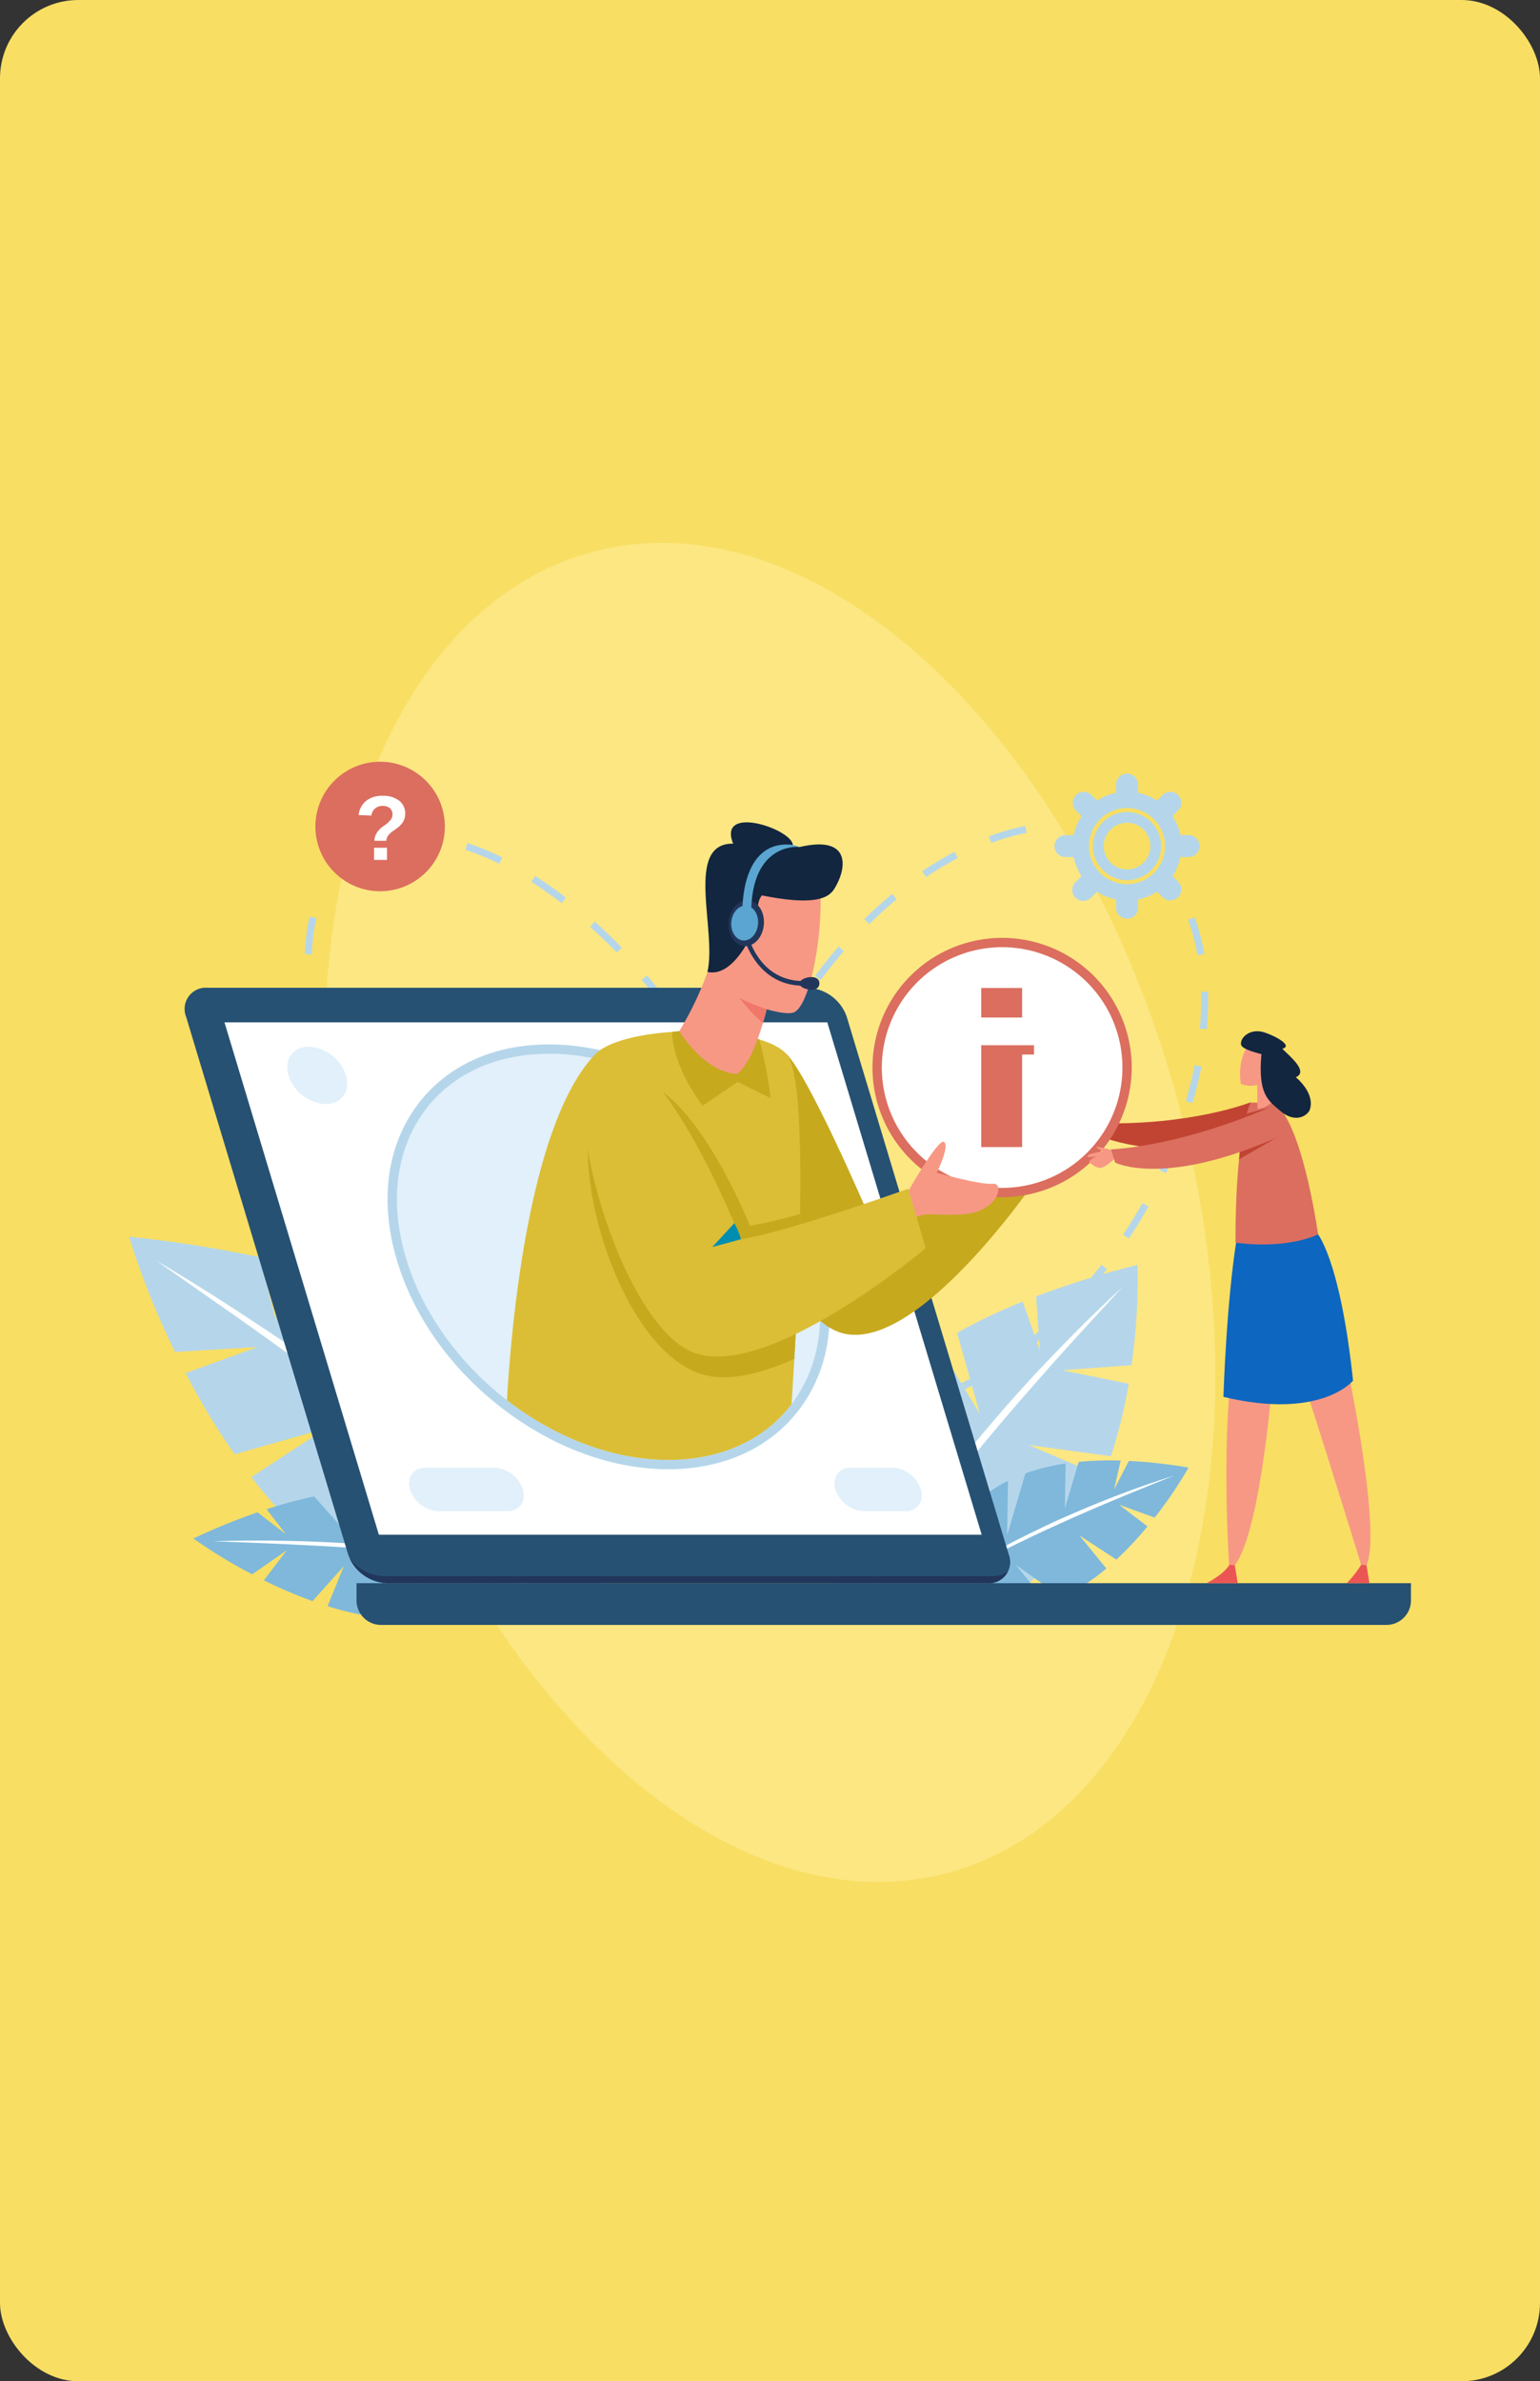 <svg xmlns="http://www.w3.org/2000/svg" width="295" height="456" viewBox="0 0 295 456">
  <rect x="0" y="0" width="295" height="456" fill="#333333" stroke="none"/>
  <g id="Grupo_62410" data-name="Grupo 62410" transform="translate(-810 -9784.326)">
    <rect id="Rectángulo_5557" data-name="Rectángulo 5557" width="295" height="456" rx="15" transform="translate(810 9784.326)" fill="#f8de63"/>
    <g id="Grupo_62327" data-name="Grupo 62327" transform="translate(0 -70)">
      <g id="Grupo_62326" data-name="Grupo 62326" transform="translate(7.281 7.904)">
        <path id="Trazado_107772" data-name="Trazado 107772" d="M254.682,51.195c11.652,43.176-35.518,93.457-105.358,112.306s-135.9-.873-147.556-44.048S37.286,26,107.126,7.146s135.9.873,147.556,44.048" transform="translate(864.895 10206.821) rotate(-90)" fill="#ffed97" opacity="0.6"/>
        <g id="Grupo_62323" data-name="Grupo 62323" transform="translate(827.437 9992.29)">
          <path id="Trazado_107333" data-name="Trazado 107333" d="M549.562,159.719a27.446,27.446,0,0,1-7.147-1.469l.446-1.262a26.136,26.136,0,0,0,6.8,1.4Zm7.265-.29-.192-1.325a41.148,41.148,0,0,0,6.826-1.622l.416,1.272a42.444,42.444,0,0,1-7.049,1.675m13.742-4.4-.586-1.2a61.889,61.889,0,0,0,6.156-3.458l.72,1.129a63.282,63.282,0,0,1-6.289,3.533m-34.619-.188a25.767,25.767,0,0,1-5.209-5.116l1.063-.815a24.417,24.417,0,0,0,4.937,4.85Zm46.781-7.518-.827-1.053c1.818-1.428,3.623-2.983,5.364-4.62l.917.976c-1.77,1.663-3.605,3.244-5.454,4.7m-55.663-3.888a37.7,37.7,0,0,1-2.219-6.911l1.307-.289a36.461,36.461,0,0,0,2.139,6.664Zm66.152-5.945-.993-.9c1.564-1.727,3.095-3.556,4.551-5.434l1.058.821c-1.477,1.9-3.03,3.76-4.616,5.513m-69.372-8.131c-.076-1.167-.115-2.373-.115-3.584,0-1.19.037-2.413.111-3.635l1.336.081c-.072,1.2-.108,2.391-.108,3.554,0,1.182.038,2.359.112,3.5Zm78.182-3.22-1.115-.741q.747-1.125,1.473-2.282c.772-1.232,1.525-2.5,2.241-3.759l1.165.66c-.725,1.279-1.489,2.56-2.271,3.81q-.735,1.173-1.493,2.312M525.987,115.2l-1.32-.222c.387-2.312.9-4.68,1.524-7.037l1.295.342c-.614,2.318-1.118,4.644-1.5,6.916m83.12-1.561-1.21-.573c1.016-2.146,1.954-4.338,2.786-6.517l1.251.478c-.845,2.21-1.8,4.434-2.827,6.611M529.59,101.523l-1.261-.451c.8-2.226,1.7-4.471,2.687-6.67l1.221.548c-.972,2.168-1.863,4.379-2.647,6.573m84.637-1.314-1.286-.374c.668-2.3,1.23-4.611,1.672-6.877l1.314.256c-.45,2.306-1.022,4.66-1.7,7m-78.85-11.615-1.178-.637c1.006-1.859,2.09-3.72,3.224-5.53l.419-.664,1.13.718-.415.657c-1.118,1.786-2.188,3.621-3.181,5.456m81.575-2.513-1.333-.121c.169-1.856.254-3.7.254-5.483q0-.791-.022-1.571l1.338-.037q.022.8.023,1.608c0,1.823-.087,3.708-.26,5.6M543,76.642l-1.075-.8c1.436-1.932,2.95-3.818,4.5-5.606l1.011.877c-1.529,1.763-3.022,3.623-4.438,5.528M615.163,71.9a38.83,38.83,0,0,0-1.8-6.774l1.256-.463a40.235,40.235,0,0,1,1.861,7.007Zm-62.881-5.957-.939-.955c1.731-1.7,3.528-3.326,5.339-4.825l.853,1.032c-1.782,1.474-3.55,3.072-5.254,4.748m10.909-9-.751-1.108a66.189,66.189,0,0,1,6.175-3.722l.626,1.183a64.935,64.935,0,0,0-6.05,3.647m12.476-6.542-.467-1.255a45.256,45.256,0,0,1,6.961-1.991l.26,1.313a43.877,43.877,0,0,0-6.753,1.933" transform="translate(-410.498 -34.848)" fill="#b5d6ea"/>
          <path id="Trazado_107334" data-name="Trazado 107334" d="M83.458,405.574l2.877-15.855a51.746,51.746,0,0,0-14.063-17.2l-5.066,20.172-1.281-24.777a94.366,94.366,0,0,0-15.408-7.936l-4.195,16.7L45.357,358a154.7,154.7,0,0,0-16.989-4.959L28.173,364.4l-3.178-12.124A239.731,239.731,0,0,0,0,348.362a156,156,0,0,0,8.811,22.072l15.819-.954-13.787,5a138.376,138.376,0,0,0,9.372,15.547l17.471-4.959-14.252,9.325a83.927,83.927,0,0,0,15.272,15.433L60.689,402.7,44.14,413.53a50.267,50.267,0,0,0,19.831,7.06l14.78-8.325-7.9,8.7a57.744,57.744,0,0,0,18.991-3.719,39.928,39.928,0,0,0-1.017-21.317Z" transform="translate(0 -257.404)" fill="#b5d6ea"/>
          <path id="Trazado_107335" data-name="Trazado 107335" d="M101,427.793q-2.444-2.078-4.852-4.189l-4.89-4.137q-4.888-4.137-9.861-8.165c-6.645-5.353-13.35-10.629-20.171-15.753-6.8-5.155-13.709-10.161-20.642-15.141q-5.2-3.735-10.468-7.38l-10.5-7.345c3.691,2.159,7.313,4.427,10.948,6.68q5.4,3.459,10.739,7.014c7.116,4.746,14.072,9.731,20.91,14.872,6.815,5.171,13.517,10.5,19.989,16.1q4.85,4.2,9.587,8.528C94.9,421.805,98,424.745,101,427.793" transform="translate(-14.492 -270.203)" fill="#fff"/>
          <path id="Trazado_107336" data-name="Trazado 107336" d="M103.01,544.74l-4.048-7.377a33.1,33.1,0,0,0-11.935-3.428l4.533,9.759L82.7,533.705a56.254,56.254,0,0,0-9.422.794l3.753,8.08-6.682-7.533A86.29,86.29,0,0,0,61.23,537.5l3.721,4.79-5.456-4.208a127.154,127.154,0,0,0-12.283,5.022,97.632,97.632,0,0,0,11.261,6.857l6.624-4.609-4.377,5.755a88.454,88.454,0,0,0,9.322,3.987l6.007-6.719-3.133,7.682a53.407,53.407,0,0,0,11.873,2.369l7.264-8.822-3.637,8.92a28.636,28.636,0,0,0,11.07-2.336l3.7-7.406-.554,5.729a26.7,26.7,0,0,0,7.09-6.607,22.474,22.474,0,0,0-7.587-8.617Z" transform="translate(-34.885 -394.353)" fill="#7fb8db"/>
          <path id="Trazado_107337" data-name="Trazado 107337" d="M118.153,575.547c-4.694-.6-9.386-1.164-14.087-1.632s-9.405-.9-14.12-1.194c-4.71-.365-9.429-.6-14.149-.826s-9.445-.387-14.174-.574c4.73-.166,9.463-.169,14.2-.079s9.462.333,14.187.632c4.72.368,9.438.789,14.134,1.395s9.376,1.332,14.014,2.279" transform="translate(-45.532 -422.046)" fill="#fff"/>
          <path id="Trazado_107338" data-name="Trazado 107338" d="M608.034,425.575,601.3,412.812a33.959,33.959,0,0,1,6.8-15.771l9.72,16.08-5.78-20.591a60.7,60.7,0,0,1,10.458-8.274l8.048,13.314-4.359-15.527a106.589,106.589,0,0,1,12.577-5.994l3.293,9.358-.734-10.361a176.17,176.17,0,0,1,19.435-6.029,117.561,117.561,0,0,1-1.146,19.2l-13.247.984,12.695,2.583a95.439,95.439,0,0,1-3.406,13.879l-15.707-2.137,14.269,6.1a53.555,53.555,0,0,1-8.28,14.445l-20.006-3.417L642.5,427.74a33.891,33.891,0,0,1-14.33,8.046l-14.426-5.217,8.88,6.293a51.707,51.707,0,0,1-16.612-.943,36.836,36.836,0,0,1-5.042-17.706Z" transform="translate(-467.567 -272.667)" fill="#b5d6ea"/>
          <path id="Trazado_107339" data-name="Trazado 107339" d="M628.385,445.875c1.628-2.833,3.368-5.6,5.121-8.359q2.7-4.094,5.532-8.1c3.781-5.339,7.819-10.491,11.993-15.526,4.2-5.014,8.537-9.913,13.059-14.634q3.4-3.537,6.863-7c2.35-2.271,4.691-4.55,7.107-6.749l-6.623,7.216q-3.316,3.6-6.571,7.249c-4.328,4.878-8.622,9.781-12.782,14.8-4.185,4.995-8.233,10.1-12.2,15.271q-2.976,3.879-5.827,7.854l-2.861,3.971Z" transform="translate(-487.826 -284.851)" fill="#fff"/>
          <path id="Trazado_107340" data-name="Trazado 107340" d="M689.235,530.937l.623-8.046a24.1,24.1,0,0,1,8.214-6.551l-.175,10.414,3.507-11.84a39.77,39.77,0,0,1,7.7-1.892l-.145,8.623,2.645-8.929a63.887,63.887,0,0,1,8.043-.249L718.383,518l2.836-5.47A98.942,98.942,0,0,1,732.65,513.8a79.251,79.251,0,0,1-6.489,9.576l-6.827-2.467,5.454,4.169a67.01,67.01,0,0,1-5.96,6.344l-7.074-4.616,5.144,6.323a37.973,37.973,0,0,1-8.535,5.541l-8.8-6.236,5.972,7.342a20.882,20.882,0,0,1-9.539.907l-5.494-5.906,2.431,5.214a25.034,25.034,0,0,1-7.889-4.208,21.678,21.678,0,0,1,2.981-10.2Z" transform="translate(-529.692 -378.638)" fill="#7fb8db"/>
          <path id="Trazado_107341" data-name="Trazado 107341" d="M691.672,543.327c3.318-2.163,6.752-4.146,10.244-6.021s7.066-3.592,10.663-5.256c3.623-1.607,7.27-3.158,10.971-4.574s7.432-2.743,11.213-3.925c-3.671,1.486-7.344,2.952-10.99,4.48s-7.286,3.069-10.873,4.726c-3.613,1.6-7.17,3.321-10.71,5.077s-7.036,3.6-10.517,5.491" transform="translate(-534.587 -386.852)" fill="#fff"/>
          <path id="Trazado_107342" data-name="Trazado 107342" d="M285.8,165.745a36.369,36.369,0,0,1-7.107-1.491l.4-1.278a34.987,34.987,0,0,0,6.844,1.437Zm7.3-.278-.259-1.313a17.29,17.29,0,0,0,6.325-2.573l.745,1.112a18.618,18.618,0,0,1-6.812,2.774M271.971,161.6a65.81,65.81,0,0,1-6.321-3.472l.706-1.138a64.339,64.339,0,0,0,6.191,3.4Zm33.088-4.166-1.123-.728a22.226,22.226,0,0,0,2.748-6.331l1.293.348a23.564,23.564,0,0,1-2.918,6.712m-45.342-3.383c-1.867-1.407-3.74-2.939-5.567-4.553l.886-1c1.8,1.592,3.647,3.1,5.486,4.488Zm-10.781-9.5c-1.654-1.681-3.292-3.458-4.869-5.282l1.013-.876c1.558,1.8,3.176,3.559,4.81,5.219Zm60.128-1.016-1.337-.067q.052-1.03.051-2.095a49.336,49.336,0,0,0-.258-4.935l1.333-.135c.175,1.735.264,3.441.265,5.07q0,1.1-.053,2.161m-69.522-9.84q-1.03-1.351-2.036-2.749-1.106-1.537-2.147-3.087l1.111-.747q1.029,1.532,2.123,3.052.994,1.383,2.013,2.719Zm66.851-4.226c-.488-2.227-1.107-4.526-1.841-6.833l1.275-.406c.747,2.345,1.377,4.684,1.873,6.952Zm-74.858-7.689c-1.22-2.079-2.376-4.2-3.436-6.307l1.2-.6c1.046,2.081,2.189,4.177,3.394,6.232Zm70.594-5.8c-.875-2.144-1.856-4.319-2.916-6.465l1.2-.592c1.073,2.174,2.068,4.378,2.955,6.551Zm-77.035-7.032c-.941-2.252-1.788-4.519-2.517-6.737l1.272-.417c.718,2.185,1.553,4.419,2.48,6.638Zm70.769-5.688c-1.172-2.028-2.43-4.058-3.74-6.033l1.116-.74c1.325,2,2.6,4.052,3.783,6.1Zm-75.229-7.981a64.9,64.9,0,0,1-1.239-7.1l1.33-.153a63.668,63.668,0,0,0,1.214,6.957Zm67.392-3.851c-1.425-1.895-2.918-3.759-4.437-5.541l1.019-.868c1.537,1.8,3.047,3.688,4.489,5.6ZM220.4,80.985l-1.338-.042a35.693,35.693,0,0,1,.921-7.206l1.3.313a34.417,34.417,0,0,0-.885,6.935m58.412-.357c-1.665-1.717-3.384-3.373-5.108-4.922l.894-1c1.748,1.569,3.489,3.247,5.175,4.985Zm-10.556-9.456c-1.915-1.471-3.865-2.838-5.8-4.065l.718-1.13c1.964,1.249,3.947,2.639,5.892,4.134Zm-11.947-7.541a50.818,50.818,0,0,0-6.507-2.691l.42-1.272a52.244,52.244,0,0,1,6.679,2.763Z" transform="translate(-185.379 -44.089)" fill="#b5d6ea"/>
          <path id="Trazado_107343" data-name="Trazado 107343" d="M227.741,17.212A12.4,12.4,0,1,0,234.369.972a12.4,12.4,0,0,0-6.628,16.24" transform="translate(-191.072 0)" fill="#db6e5f"/>
          <path id="Trazado_107344" data-name="Trazado 107344" d="M267.382,28.454a2.982,2.982,0,0,1-.373,1.493,4.719,4.719,0,0,1-1.395,1.39l-.652.472a3.481,3.481,0,0,0-.87.85,1.829,1.829,0,0,0-.314.943h-2.291a3.182,3.182,0,0,1,.494-1.562,4.752,4.752,0,0,1,1.3-1.287,5.992,5.992,0,0,0,1.3-1.12,1.71,1.71,0,0,0,.378-1.077,1.513,1.513,0,0,0-.493-1.193,2.047,2.047,0,0,0-1.4-.438,2.149,2.149,0,0,0-1.454.507,2.025,2.025,0,0,0-.691,1.339l-2.446-.1a4.009,4.009,0,0,1,1.433-2.712,4.819,4.819,0,0,1,3.123-.969,5.017,5.017,0,0,1,3.2.922,3.071,3.071,0,0,1,1.163,2.544m-5.964,6.487h2.48v2.317h-2.48Z" transform="translate(-214.493 -18.464)" fill="#fff"/>
          <path id="Trazado_107345" data-name="Trazado 107345" d="M454.384,610.47h-192.9a4.7,4.7,0,0,1-4.544-4.834v-3.153H458.928v3.153a4.7,4.7,0,0,1-4.544,4.834" transform="translate(-213.365 -445.174)" fill="#265173"/>
          <path id="Trazado_107346" data-name="Trazado 107346" d="M284.717,279.815H169.74a8.269,8.269,0,0,1-7.459-5.553l-31.02-102.914a4.061,4.061,0,0,1,4.111-5.553H250.35a8.268,8.268,0,0,1,7.458,5.553l31.02,102.914a4.061,4.061,0,0,1-4.111,5.553" transform="translate(-120.326 -122.506)" fill="#265173"/>
          <path id="Trazado_107347" data-name="Trazado 107347" d="M375.149,587.809h-116.7a8.536,8.536,0,0,1-6.448-3.349,8.334,8.334,0,0,0,7.129,4.706H374.111a4.154,4.154,0,0,0,3.968-2.258,4.774,4.774,0,0,1-2.93.9" transform="translate(-209.719 -431.856)" fill="#22365b"/>
          <path id="Trazado_107348" data-name="Trazado 107348" d="M305.125,289.271H189.649l-29.572-98.108H275.553Z" transform="translate(-141.793 -141.25)" fill="#fff"/>
          <path id="Trazado_107349" data-name="Trazado 107349" d="M311.923,517.745H298.637c-2.3,0-3.618,1.865-2.942,4.165a6.022,6.022,0,0,0,5.389,4.165h13.286c2.3,0,3.618-1.865,2.942-4.165a6.022,6.022,0,0,0-5.388-4.165" transform="translate(-241.87 -382.561)" fill="#e1f0fa"/>
          <path id="Trazado_107350" data-name="Trazado 107350" d="M618.777,517.745h-8.033c-2.3,0-3.618,1.865-2.942,4.165a6.021,6.021,0,0,0,5.388,4.165h8.033c2.3,0,3.618-1.865,2.942-4.165a6.021,6.021,0,0,0-5.388-4.165" transform="translate(-472.486 -382.561)" fill="#e1f0fa"/>
          <path id="Trazado_107351" data-name="Trazado 107351" d="M217.375,214.454c.893,3.04-.848,5.5-3.888,5.5a7.957,7.957,0,0,1-7.12-5.5c-.893-3.04.848-5.5,3.888-5.5a7.957,7.957,0,0,1,7.12,5.5" transform="translate(-175.824 -154.393)" fill="#e1f0fa"/>
          <path id="Trazado_107352" data-name="Trazado 107352" d="M788.719,261.514a21.9,21.9,0,0,0-3.147-1.823c-.189.123.882,1.224.882,1.224s-3.109-.453-3.094.093c.009.319,1.7.465,1.7.465s-1.7.248-1.589.666a3.044,3.044,0,0,0,1.683,1.685c.856.266,4.038-1.353,4.038-1.353Z" transform="translate(-602.337 -191.881)" fill="#f79885"/>
          <path id="Trazado_107353" data-name="Trazado 107353" d="M830.873,249.989s-11.124,4.386-28.765,3.949l.218,2.534s12.8,5.6,29.967-.7c0,0,2.127-5.219-1.421-5.784" transform="translate(-616.189 -184.716)" fill="#c14432"/>
          <path id="Trazado_107354" data-name="Trazado 107354" d="M336.016,290.3c-10.605,0-21.774-4.127-31.447-11.62-9.626-7.451-16.63-17.367-19.723-27.919-3.222-10.966-1.85-21.211,3.865-28.846,5.4-7.213,14.086-11.186,24.464-11.186a42.742,42.742,0,0,1,8.369.839c16.939,3.311,33.212,16.364,40.491,32.478a46.594,46.594,0,0,1,2.31,6.213c3.243,11.071,1.822,21.379-4,29.023-5.408,7.1-14.047,11.017-24.327,11.017" transform="translate(-232.725 -155.706)" fill="#e1f0fa"/>
          <path id="Trazado_107355" data-name="Trazado 107355" d="M310.647,209.094a41.807,41.807,0,0,1,8.194.821c16.664,3.258,32.64,16,39.852,31.971a45.483,45.483,0,0,1,2.267,6.1c3.258,11.121,1.544,21.145-3.856,28.231-5.034,6.614-13.254,10.666-23.617,10.666-10.764,0-21.787-4.374-30.9-11.434-9.086-7.033-16.271-16.744-19.413-27.464-6.31-21.475,5.989-38.888,27.473-38.888m0-1.785c-10.666,0-19.607,4.1-25.178,11.543-5.888,7.867-7.311,18.391-4.007,29.634,3.145,10.73,10.259,20.807,20.033,28.372,9.828,7.613,21.19,11.807,31.993,11.807,10.565,0,19.457-4.038,25.037-11.37,6-7.875,7.474-18.463,4.148-29.814a47.468,47.468,0,0,0-2.355-6.334c-7.39-16.361-23.921-29.619-41.134-32.984a43.655,43.655,0,0,0-8.536-.854" transform="translate(-230.197 -153.18)" fill="#b5d6ea"/>
          <path id="Trazado_107356" data-name="Trazado 107356" d="M559.918,214.142c-8.419,5.711-4.313,47.913,9.967,53.268s37.6-28.74,37.6-28.74l-10.994-4.055s-11.915,8.146-21.138,9.634c0,0-11.157-25.958-15.434-30.107" transform="translate(-434.03 -158.229)" fill="#c7a91e"/>
          <path id="Trazado_107357" data-name="Trazado 107357" d="M686.778,156.545a23.939,23.939,0,1,1-23.939-23.939,23.939,23.939,0,0,1,23.939,23.939" transform="translate(-495.596 -97.982)" fill="#fff"/>
          <path id="Trazado_107358" data-name="Trazado 107358" d="M660.313,178.85a24.831,24.831,0,1,1,24.831-24.831,24.859,24.859,0,0,1-24.831,24.831m0-47.877a23.045,23.045,0,1,0,16.3,6.75,23.072,23.072,0,0,0-16.3-6.75" transform="translate(-493.069 -95.457)" fill="#db6e5f"/>
          <rect id="Rectángulo_5591" data-name="Rectángulo 5591" width="7.83" height="5.654" transform="translate(163.245 43.329)" fill="#db6e5f"/>
          <path id="Trazado_107359" data-name="Trazado 107359" d="M725.377,207.931H715.268v19.5H723.1V209.71h2.278Z" transform="translate(-552.023 -153.64)" fill="#db6e5f"/>
          <path id="Trazado_107360" data-name="Trazado 107360" d="M423.41,234.753c-.286,13.451-1.133,27.419-1.589,34.327-5.034,6.614-13.254,10.666-23.617,10.666-10.764,0-21.787-4.373-30.9-11.434.8-13.852,4.061-51.607,16.253-65.531.25-.286.5-.553.759-.821,5.659-5.525,30.829-5.953,36.487,0,2.535,2.678,2.936,17.4,2.606,32.792" transform="translate(-294.913 -146.047)" fill="#dbbe36"/>
          <path id="Trazado_107361" data-name="Trazado 107361" d="M467.277,259.1a94.578,94.578,0,0,1-9.6,2.267s-14.079-35.312-27.069-26.5c-10.045,6.814.061,48.279,17.1,54.668,5.081,1.906,11.7.373,18.476-2.714.445-7.781.93-17.989,1.1-27.72" transform="translate(-338.739 -172.499)" fill="#c7a91e"/>
          <path id="Trazado_107362" data-name="Trazado 107362" d="M659.793,289.087s6.1-10.946,7.332-10.33-1.357,5.921-1.357,5.921,8.388,2.344,10.731,2.1.987,5.369-5.551,5.83-7.524-.9-10.361,1.448Z" transform="translate(-511.032 -205.955)" fill="#f79885"/>
          <path id="Trazado_107363" data-name="Trazado 107363" d="M426.363,215.737c-8.419,5.711,4.089,50.835,18.37,56.191s44.411-20.006,44.411-20.006l-3.346-11.39s-22.811,8.192-32.034,9.679c0,0-16.514-41.859-27.4-34.474" transform="translate(-336.54 -158.762)" fill="#dbbe36"/>
          <path id="Trazado_107364" data-name="Trazado 107364" d="M488.492,197.263s-.287,5.88,5.849,14.136l6.694-4.574,6.335,3.124A87.355,87.355,0,0,0,505.2,198.7s-8.412-2.667-16.7-1.436" transform="translate(-384.457 -145.518)" fill="#c7a91e"/>
          <path id="Trazado_107365" data-name="Trazado 107365" d="M493.745,97.312A60.925,60.925,0,0,0,501.2,78.97c2.494-10.88-4.128-14.689,6.274-16.468s13.1.087,13.324,9.093-2.246,21.038-5.137,22.151c-1.388.534-5.19-.615-5.19-.615s-2.274,9.95-5.684,12.4c-6.459-.487-11.038-8.223-11.038-8.223" transform="translate(-388.34 -45.733)" fill="#f79885"/>
          <path id="Trazado_107366" data-name="Trazado 107366" d="M538.077,56.342c-.906,1.68-1.954,4.6-14.343,2.1-1.03,1.174-.712,3.106-1.254,5.469,0,0-1.815-3.62-3.077-.706-.26.6-.811,3.315,1.929,3.527,0,0-3.377,7.435-8.038,6.367,1.851-7.9-4.476-24.686,4.927-24.566-3.147-7.808,12.009-2.549,11.409.473l1.357.166c9.756-2.267,8.855,3.893,7.088,7.17" transform="translate(-402.497 -32.846)" fill="#12263f"/>
          <path id="Trazado_107367" data-name="Trazado 107367" d="M543.071,175.479a56.169,56.169,0,0,1-5.2-2.137,29.137,29.137,0,0,0,4.5,4.77s.476-1.538.705-2.633" transform="translate(-420.944 -128.082)" fill="#f0786a"/>
          <path id="Trazado_107368" data-name="Trazado 107368" d="M536.7,106.376c-.236,2.417-1.931,4.229-3.785,4.048s-3.166-2.287-2.93-4.7,1.931-4.229,3.785-4.048,3.166,2.287,2.93,4.7" transform="translate(-415.101 -75.116)" fill="#22365b"/>
          <path id="Trazado_107369" data-name="Trazado 107369" d="M540.064,73.7s-.549-14.2,9.733-12.9l1.256.39s-9.316-1.153-9.316,12.738Z" transform="translate(-422.561 -44.86)" fill="#5aa5d1"/>
          <path id="Trazado_107370" data-name="Trazado 107370" d="M551.686,133.83h0c-9.57-.057-11.645-10.132-11.666-10.234a.446.446,0,0,1,.876-.171c.076.386,1.962,9.461,10.8,9.513a.446.446,0,0,1,0,.892" transform="translate(-422.525 -90.932)" fill="#22365b"/>
          <path id="Trazado_107371" data-name="Trazado 107371" d="M585.7,159.143c0,.672-.475,1.218-1.535,1.218s-2.3-.545-2.3-1.218,1.242-1.218,2.3-1.218,1.535.545,1.535,1.218" transform="translate(-453.448 -116.69)" fill="#22365b"/>
          <path id="Trazado_107372" data-name="Trazado 107372" d="M536.983,109.146c-.18,1.839-1.47,3.219-2.881,3.081s-2.41-1.741-2.23-3.58,1.47-3.219,2.881-3.081,2.41,1.741,2.23,3.58" transform="translate(-416.497 -77.995)" fill="#5aa5d1"/>
          <path id="Trazado_107373" data-name="Trazado 107373" d="M523.433,341.514l-5.5,1.488,4.222-4.572a13.5,13.5,0,0,1,1.282,3.085" transform="translate(-406.209 -250.065)" fill="#008eb0"/>
          <path id="Trazado_107374" data-name="Trazado 107374" d="M903.856,448.646s-2.515,31.94-8.142,35.477c0,0-1.571-22,.42-38.508Z" transform="translate(-684.919 -329.264)" fill="#f79885"/>
          <path id="Trazado_107375" data-name="Trazado 107375" d="M958.263,442.04s7.639,35.905,3.089,39.442c0,0-8.244-26.771-11.985-37.993Z" transform="translate(-724.998 -326.623)" fill="#f79885"/>
          <path id="Trazado_107376" data-name="Trazado 107376" d="M987.216,589.051l.561,3.442h-4.354a20.969,20.969,0,0,0,2.776-3.53Z" transform="translate(-750.163 -435.184)" fill="#eb5654"/>
          <path id="Trazado_107377" data-name="Trazado 107377" d="M885.937,589.051l.561,3.442h-5.99s3.237-1.59,4.412-3.53Z" transform="translate(-674.119 -435.184)" fill="#eb5654"/>
          <path id="Trazado_107378" data-name="Trazado 107378" d="M910.776,336.647s4.481,4.675,7.008,28.433c0,0-6.125,7.577-24.83,3.107,0,0,.567-18.48,2.611-30.7,1.995-8.045,15.211-.842,15.211-.842" transform="translate(-683.314 -246.556)" fill="#0d66bf"/>
          <path id="Trazado_107379" data-name="Trazado 107379" d="M904.694,249.989h4.281c4.011,2.129,7.058,14.661,8.664,25.238,0,0-5.634,2.936-15.824,1.578,0,0-.239-19.55,2.879-26.816" transform="translate(-689.86 -184.716)" fill="#db6e5f"/>
          <path id="Trazado_107380" data-name="Trazado 107380" d="M911.53,259.477l-7.119,4.124a54.132,54.132,0,0,1,1.476-8.764l4.222-1.145Z" transform="translate(-691.78 -187.453)" fill="#c14432"/>
          <path id="Trazado_107381" data-name="Trazado 107381" d="M908.5,203.625c-1.823.016-3.986,3.952-3.2,8.521a4.776,4.776,0,0,0,3.112.191l.065,4.63a4.941,4.941,0,0,0,2.707-1.236s-.614-3.025.525-4.937,3.26-7.226-3.209-7.168" transform="translate(-692.312 -150.458)" fill="#f79885"/>
          <path id="Trazado_107382" data-name="Trazado 107382" d="M905.854,200.254c-.3-1.306,1.7-3.287,4.5-2.36,2.121.7,5.5,2.551,3.393,3.115,1.311,1.351,5.115,4.366,2.584,5.462,0,0,3.738,2.96,2.688,6.195-.319.981-2.649,2.847-5.68.235-2.242-1.933-4.3-3.114-3.595-10.868,0,0-3.672-.815-3.895-1.779" transform="translate(-692.824 -146.047)" fill="#12263f"/>
          <path id="Trazado_107383" data-name="Trazado 107383" d="M798.363,283.107a21.926,21.926,0,0,0-3.53-.872c-.147.171,1.189.929,1.189.929s-3.112.433-2.945.953c.1.3,1.764-.029,1.764-.029s-1.56.712-1.34,1.083a3.043,3.043,0,0,0,2.087,1.148c.9.016,3.5-2.427,3.5-2.427Z" transform="translate(-609.511 -208.529)" fill="#f79885"/>
          <path id="Trazado_107384" data-name="Trazado 107384" d="M840.694,253.693s-15.119,6.942-30.228,8.009l.807,2.52s9.164,4.737,30.841-4.745c0,0,2.127-5.219-1.421-5.784" transform="translate(-622.365 -187.453)" fill="#db6e5f"/>
          <path id="Trazado_107385" data-name="Trazado 107385" d="M794.751,20.489h-1.565a10.5,10.5,0,0,0-1.515-3.645l1.111-1.111a2.1,2.1,0,0,0-2.969-2.968L788.7,13.88a10.266,10.266,0,0,0-3.645-1.515V10.8a2.1,2.1,0,0,0-4.2,0v1.57a10.307,10.307,0,0,0-3.645,1.515l-1.111-1.116a2.1,2.1,0,0,0-2.969,2.968l1.116,1.111a10.306,10.306,0,0,0-1.515,3.645h-1.57a2.1,2.1,0,0,0,0,4.2h1.57a10.267,10.267,0,0,0,1.515,3.645l-1.116,1.111a2.1,2.1,0,1,0,2.969,2.968l1.111-1.11a10.5,10.5,0,0,0,3.645,1.515v1.565a2.1,2.1,0,1,0,4.2,0V32.813A10.46,10.46,0,0,0,788.7,31.3l1.111,1.11a2.1,2.1,0,0,0,2.969-2.968l-1.111-1.111a10.454,10.454,0,0,0,1.515-3.645h1.565a2.1,2.1,0,1,0,0-4.2m-11.789,9.386a7.288,7.288,0,1,1,7.285-7.285,7.3,7.3,0,0,1-7.285,7.285m0-13.818a6.53,6.53,0,1,0,6.528,6.533,6.537,6.537,0,0,0-6.528-6.533m0,11a4.471,4.471,0,1,1,4.468-4.468,4.471,4.471,0,0,1-4.468,4.468" transform="translate(-591.779 -6.428)" fill="#b5d6ea"/>
        </g>
      </g>
      <rect id="Rectángulo_5633" data-name="Rectángulo 5633" width="279" height="279" transform="translate(818 9947)" fill="none"/>
    </g>
  </g>
</svg>
